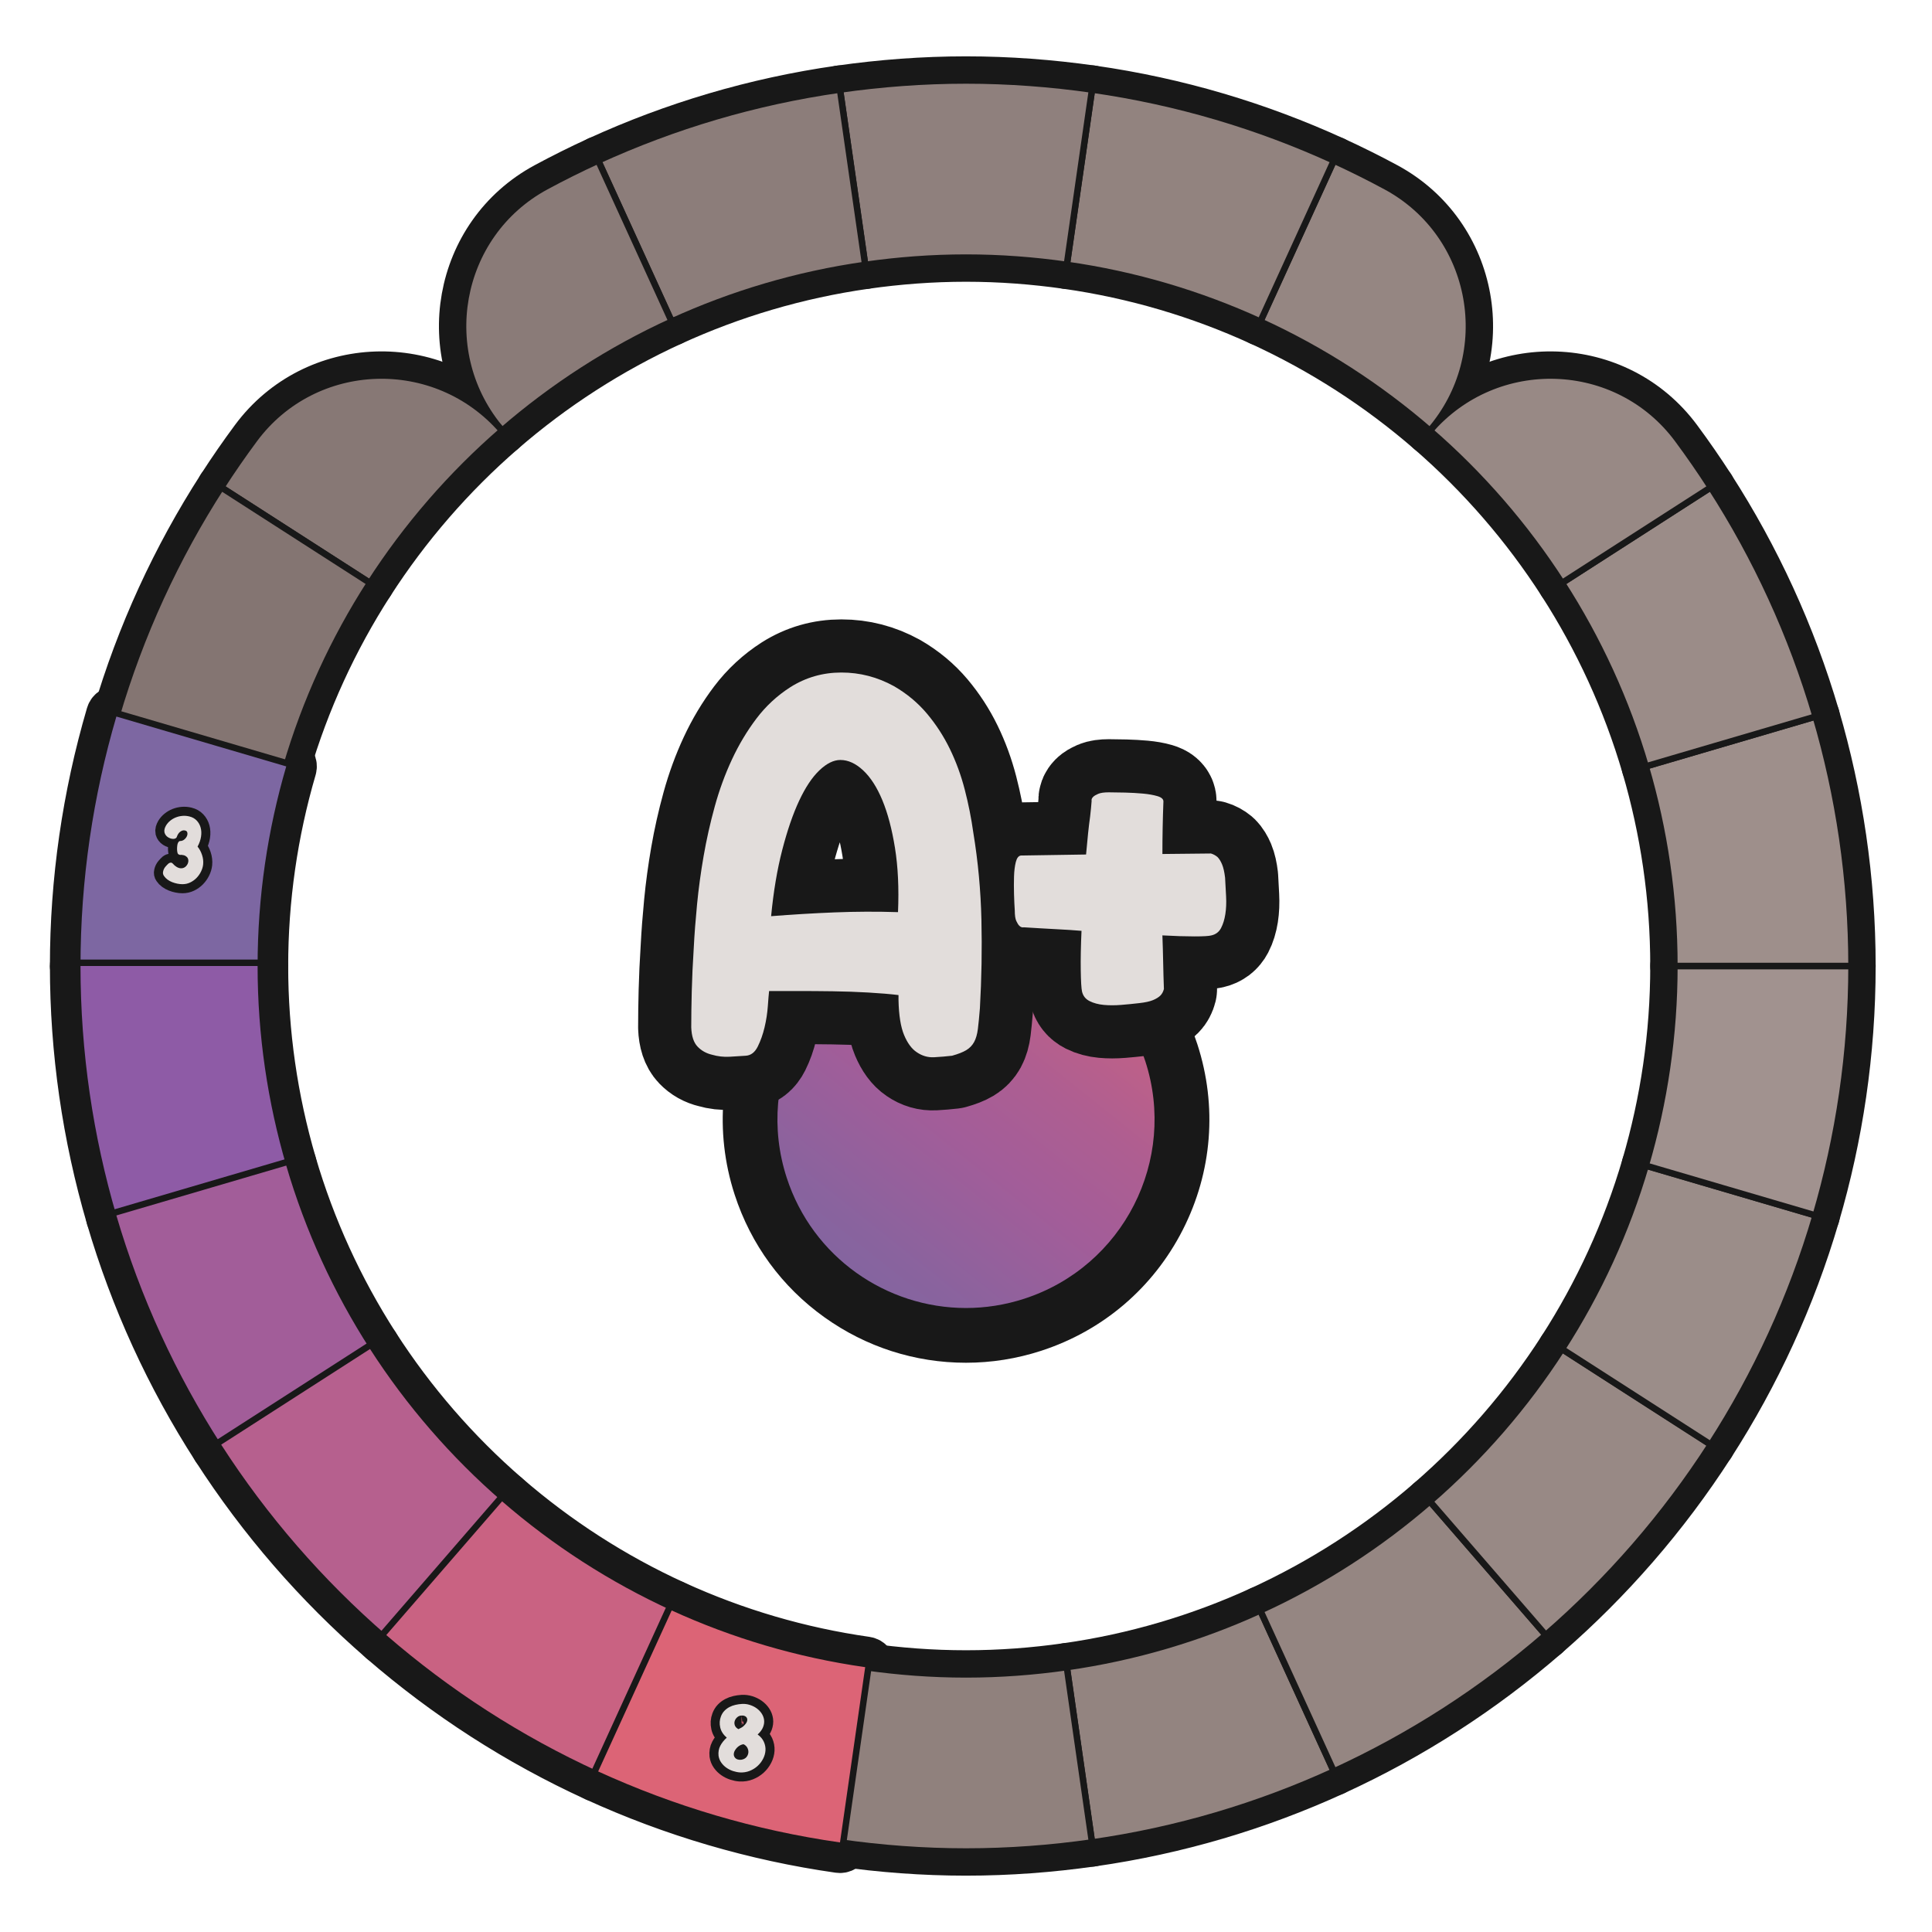 <?xml version="1.0" encoding="UTF-8"?>
<svg id="Layer_1" data-name="Layer 1" xmlns="http://www.w3.org/2000/svg" width="600" height="600" xmlns:xlink="http://www.w3.org/1999/xlink" viewBox="0 0 600 600">
  <defs>
    <linearGradient id="linear-gradient" x1="251.923" y1="407.835" x2="342.352" y2="294.57" gradientUnits="userSpaceOnUse">
      <stop offset="0" stop-color="#7d67a2"/>
      <stop offset=".206" stop-color="#89639e"/>
      <stop offset=".489" stop-color="#a25d99"/>
      <stop offset=".695" stop-color="#ae5e91"/>
      <stop offset="1" stop-color="#c96282"/>
    </linearGradient>
  </defs>
  <g id="pie_with_links_-5" data-name="pie (with links)">
    <g id="pie_with_links_-6" data-name="pie (with links)">
      <a xlink:href="https://www.notion.so/dmmnotes/Compulsive-Type-A-e4331303bb644ca4a481c9e5d536687c?pvs=4">
        <g id="A_" data-name="A+">
          <a xlink:href="https://www.notion.so/dmmnotes/Compulsive-Type-A-e4331303bb644ca4a481c9e5d536687c?pvs=4">
            <g id="A_-2" data-name="A+">
              <path d="M299.988,414.714c-29.127,0-54.749-18.625-63.755-46.346-5.534-17.033-4.104-35.201,4.026-51.158,8.13-15.958,21.989-27.793,39.021-33.328,6.734-2.188,13.709-3.297,20.731-3.297,29.127,0,54.749,18.625,63.755,46.345,11.425,35.161-7.886,73.062-43.048,84.486-6.734,2.188-13.708,3.297-20.731,3.297Z" style="fill: url(#linear-gradient); stroke-width: 0px;"/>
              <path d="M300.012,289.085c24.681-.001,47.632,15.729,55.671,40.472,9.992,30.753-6.838,63.783-37.591,73.776-6.01,1.953-12.109,2.881-18.104,2.881-24.681,0-47.632-15.729-55.671-40.472-9.992-30.753,6.838-63.783,37.591-73.776,6.01-1.953,12.109-2.881,18.104-2.881M300.014,272.085h-.002c-7.916 0-15.774,1.25-23.357,3.713-39.619,12.873-61.378,55.578-48.505,95.197,5.029,15.478,14.669,28.65,27.877,38.091,12.929,9.242,28.131,14.128,43.962,14.128,7.915,0,15.774-1.249,23.358-3.713,19.192-6.236,34.807-19.572,43.969-37.553,9.161-17.98,10.773-38.452,4.537-57.644-5.029-15.477-14.668-28.649-27.876-38.09-12.93-9.243-28.131-14.128-43.961-14.128h0Z" style="fill: #181818; stroke-width: 0px;"/>
            </g>
          </a>
          <a xlink:href="https://www.notion.so/dmmnotes/Compulsive-Type-A-e4331303bb644ca4a481c9e5d536687c?pvs=4">
            <g>
              <g>
                <path d="M277.629,213.095c3.977,2.303,7.379,5.129,10.205,8.478,2.825,3.352,5.205,7.014,7.143,10.99,1.936,3.979,3.479,8.19,4.632,12.639,1.15,4.449,2.041,8.924,2.669,13.423,1.465,8.897,2.301,17.898,2.512,27.004.209,9.106.052,18.267-.471,27.476-.211,2.617-.42,4.764-.628,6.437-.211,1.676-.604,3.037-1.178,4.082-.576,1.048-1.388,1.885-2.433,2.513-1.049.628-2.513,1.202-4.396,1.727-1.781.209-3.639.365-5.574.471-1.938.104-3.743-.419-5.416-1.569-1.57-1.045-2.88-2.826-3.925-5.338-1.048-2.513-1.624-6.123-1.728-10.833v-1.57c-2.617-.314-5.73-.574-9.342-.785-3.61-.208-7.3-.339-11.068-.393-3.768-.052-7.405-.078-10.911-.078h-8.87c-.105.941-.236,2.512-.393,4.71-.157,2.198-.498,4.396-1.021,6.594-.524,2.198-1.231,4.188-2.12,5.966-.891,1.781-2.119,2.721-3.689,2.826-1.467.104-3.14.209-5.023.314-1.885.103-3.717-.105-5.495-.628-1.78-.418-3.272-1.257-4.475-2.513-1.204-1.256-1.859-3.243-1.962-5.966,0-3.243.051-6.959.156-11.146.104-4.186.314-8.738.629-13.659.208-4.082.549-8.557,1.02-13.424s1.15-9.864,2.041-14.993c.889-5.127,2.041-10.257,3.454-15.387,1.413-5.127,3.192-9.993,5.339-14.601,2.144-4.604,4.683-8.844,7.613-12.717,2.93-3.871,6.438-7.116,10.52-9.734,4.812-3.034,10.1-4.553,15.857-4.553,5.755,0,11.198,1.413,16.328,4.239ZM239.478,284.53c6.594-.522,13.161-.915,19.703-1.178,6.54-.26,13.11-.287,19.704-.078.313-7.431,0-14.076-.942-19.939-.942-5.86-2.252-10.806-3.925-14.836-1.676-4.028-3.665-7.116-5.967-9.263-2.303-2.145-4.658-3.219-7.064-3.219-2.095,0-4.266,1.074-6.516,3.219-2.252,2.146-4.344,5.286-6.279,9.42-1.938,4.136-3.689,9.238-5.26,15.307-1.57,6.072-2.723,12.929-3.454,20.567Z" style="fill: none; stroke: #181818; stroke-linecap: round; stroke-linejoin: round; stroke-width: 33px;"/>
                <path d="M380.463,272.598c.103,1.884.208,3.821.313,5.809.103,1.989.024,3.822-.235,5.495-.263,1.676-.707,3.115-1.335,4.317-.628,1.205-1.624,1.963-2.983,2.276-.732.211-2.486.314-5.259.314-2.774,0-6.099-.104-9.97-.314.104,2.724.182,5.471.235,8.243.052,2.774.13,5.573.235,8.399-.211.839-.576,1.519-1.099,2.041-.524.524-1.283.996-2.276,1.413-.996.419-2.434.733-4.318.941-1.78.211-3.637.393-5.572.55-1.938.157-3.744.157-5.417,0-1.675-.157-3.14-.55-4.396-1.178s-2.041-1.621-2.355-2.982c-.211-.942-.341-3.141-.393-6.595-.054-3.454.024-7.536.235-12.246-2.512-.208-4.866-.365-7.065-.471-2.197-.103-4.082-.208-5.651-.313-1.884-.104-3.61-.209-5.181-.314-.525.105-.996-.052-1.414-.471-.313-.314-.627-.81-.941-1.492-.314-.679-.471-1.751-.471-3.218-.105-1.465-.184-3.165-.236-5.103-.053-1.936-.053-3.769,0-5.495.053-1.728.236-3.219.551-4.475.313-1.256.836-1.936,1.569-2.041l20.253-.314c.209-2.406.417-4.604.628-6.594.208-1.987.417-3.714.628-5.181.209-1.778.365-3.4.471-4.867-.105-.417.053-.837.472-1.256.313-.314.837-.628,1.569-.942.731-.313,1.83-.471,3.297-.471,1.465,0,3.165.027,5.104.078,1.936.055,3.768.157,5.494.314,1.728.157,3.219.419,4.475.785,1.256.368,1.885.917,1.885,1.648-.105,2.723-.185,5.443-.236,8.164-.054,2.723-.078,5.443-.078,8.164l15.072-.157c.73.211,1.412.576,2.041,1.099.522.525.993,1.283,1.412,2.276.418.996.731,2.383.943,4.161Z" style="fill: none; stroke: #181818; stroke-linecap: round; stroke-linejoin: round; stroke-width: 33px;"/>
              </g>
              <g>
                <path d="M277.629,213.095c3.977,2.303,7.379,5.129,10.205,8.478,2.825,3.352,5.205,7.014,7.143,10.99,1.936,3.979,3.479,8.19,4.632,12.639,1.15,4.449,2.041,8.924,2.669,13.423,1.465,8.897,2.301,17.898,2.512,27.004.209,9.106.052,18.267-.471,27.476-.211,2.617-.42,4.764-.628,6.437-.211,1.676-.604,3.037-1.178,4.082-.576,1.048-1.388,1.885-2.433,2.513-1.049.628-2.513,1.202-4.396,1.727-1.781.209-3.639.365-5.574.471-1.938.104-3.743-.419-5.416-1.569-1.57-1.045-2.88-2.826-3.925-5.338-1.048-2.513-1.624-6.123-1.728-10.833v-1.57c-2.617-.314-5.73-.574-9.342-.785-3.61-.208-7.3-.339-11.068-.393-3.768-.052-7.405-.078-10.911-.078h-8.87c-.105.941-.236,2.512-.393,4.71-.157,2.198-.498,4.396-1.021,6.594-.524,2.198-1.231,4.188-2.12,5.966-.891,1.781-2.119,2.721-3.689,2.826-1.467.104-3.14.209-5.023.314-1.885.103-3.717-.105-5.495-.628-1.78-.418-3.272-1.257-4.475-2.513-1.204-1.256-1.859-3.243-1.962-5.966,0-3.243.051-6.959.156-11.146.104-4.186.314-8.738.629-13.659.208-4.082.549-8.557,1.02-13.424s1.15-9.864,2.041-14.993c.889-5.127,2.041-10.257,3.454-15.387,1.413-5.127,3.192-9.993,5.339-14.601,2.144-4.604,4.683-8.844,7.613-12.717,2.93-3.871,6.438-7.116,10.52-9.734,4.812-3.034,10.1-4.553,15.857-4.553,5.755,0,11.198,1.413,16.328,4.239ZM239.478,284.53c6.594-.522,13.161-.915,19.703-1.178,6.54-.26,13.11-.287,19.704-.078.313-7.431,0-14.076-.942-19.939-.942-5.86-2.252-10.806-3.925-14.836-1.676-4.028-3.665-7.116-5.967-9.263-2.303-2.145-4.658-3.219-7.064-3.219-2.095,0-4.266,1.074-6.516,3.219-2.252,2.146-4.344,5.286-6.279,9.42-1.938,4.136-3.689,9.238-5.26,15.307-1.57,6.072-2.723,12.929-3.454,20.567Z" style="fill: #e2dddb; stroke-width: 0px;"/>
                <path d="M380.463,272.598c.103,1.884.208,3.821.313,5.809.103,1.989.024,3.822-.235,5.495-.263,1.676-.707,3.115-1.335,4.317-.628,1.205-1.624,1.963-2.983,2.276-.732.211-2.486.314-5.259.314-2.774,0-6.099-.104-9.97-.314.104,2.724.182,5.471.235,8.243.052,2.774.13,5.573.235,8.399-.211.839-.576,1.519-1.099,2.041-.524.524-1.283.996-2.276,1.413-.996.419-2.434.733-4.318.941-1.78.211-3.637.393-5.572.55-1.938.157-3.744.157-5.417,0-1.675-.157-3.14-.55-4.396-1.178s-2.041-1.621-2.355-2.982c-.211-.942-.341-3.141-.393-6.595-.054-3.454.024-7.536.235-12.246-2.512-.208-4.866-.365-7.065-.471-2.197-.103-4.082-.208-5.651-.313-1.884-.104-3.61-.209-5.181-.314-.525.105-.996-.052-1.414-.471-.313-.314-.627-.81-.941-1.492-.314-.679-.471-1.751-.471-3.218-.105-1.465-.184-3.165-.236-5.103-.053-1.936-.053-3.769,0-5.495.053-1.728.236-3.219.551-4.475.313-1.256.836-1.936,1.569-2.041l20.253-.314c.209-2.406.417-4.604.628-6.594.208-1.987.417-3.714.628-5.181.209-1.778.365-3.4.471-4.867-.105-.417.053-.837.472-1.256.313-.314.837-.628,1.569-.942.731-.313,1.83-.471,3.297-.471,1.465,0,3.165.027,5.104.078,1.936.055,3.768.157,5.494.314,1.728.157,3.219.419,4.475.785,1.256.368,1.885.917,1.885,1.648-.105,2.723-.185,5.443-.236,8.164-.054,2.723-.078,5.443-.078,8.164l15.072-.157c.73.211,1.412.576,2.041,1.099.522.525.993,1.283,1.412,2.276.418.996.731,2.383.943,4.161Z" style="fill: #e2dddb; stroke-width: 0px;"/>
              </g>
            </g>
          </a>
        </g>
      </a>
      <g id="Pie">
        <g>
          <a xlink:href="https://www.notion.so/dmmnotes/paranoid-ae38b1e6af0c4dd08f61e0d8f6e9f05f?pvs=4">
            <path id="C8" d="M331.308,517.75l7.826,54.431c26.439-3.768,51.646-11.312,75.101-22.043l-22.833-49.997c-18.767,8.572-38.935,14.601-60.094,17.609Z" style="fill: none; stroke: #181818; stroke-linecap: round; stroke-linejoin: round; stroke-width: 15px;"/>
          </a>
          <a xlink:href="https://www.notion.so/dmmnotes/menacing-a5bd7149286344deba45ec15e759e579?pvs=4">
            <path id="C7" d="M391.403,500.14l22.833,49.997c23.99-10.976,46.116-25.287,65.804-42.362l-35.973-41.516c-15.753,13.659-33.459,25.104-52.664,33.881Z" style="fill: none; stroke: #181818; stroke-linecap: round; stroke-linejoin: round; stroke-width: 15px;"/>
          </a>
          <a xlink:href="https://www.notion.so/dmmnotes/seductively-obsessed-with-rescue-6fb5a68f6d334bc29ccccc16d8a4e56e?pvs=4">
            <path id="C6" d="M444.066,466.26l35.973,41.516c19.763-17.142,37.047-37.042,51.267-59.125l-46.224-29.705c-11.373,17.674-25.201,33.599-41.016,47.314Z" style="fill: none; stroke: #181818; stroke-linecap: round; stroke-linejoin: round; stroke-width: 15px;"/>
          </a>
          <a xlink:href="https://www.notion.so/dmmnotes/punitively-obsessed-with-revenge-33d2e77f37774316b42bccf4a60f9688?pvs=4">
            <path id="C5" d="M485.083,418.946l46.224,29.705c14.048-21.809,25.088-45.719,32.552-71.175l-52.755-15.49c-5.962,20.378-14.789,39.51-26.02,56.96Z" style="fill: none; stroke: #181818; stroke-linecap: round; stroke-linejoin: round; stroke-width: 15px;"/>
          </a>
          <a xlink:href="https://www.notion.so/dmmnotes/feigned-helpless-e79a94b0498c4e109a681b7f3dcdb088?pvs=4">
            <path id="C4" d="M520,300c0,21.538-3.142,42.322-8.897,61.985l52.755,15.49c7.208-24.583,11.142-50.563,11.142-77.475h-55Z" style="fill: none; stroke: #181818; stroke-linecap: round; stroke-linejoin: round; stroke-width: 15px;"/>
          </a>
          <a xlink:href="https://www.notion.so/dmmnotes/aggressive-2d8ccce383534b9dbfc7b4b10b8a5d5c?pvs=4">
            <path id="C3" d="M520,300h55c0-26.912-3.934-52.895-11.142-77.475l-52.755,15.49c5.755,19.664,8.897,40.45,8.897,61.985Z" style="fill: none; stroke: #181818; stroke-linecap: round; stroke-linejoin: round; stroke-width: 15px;"/>
          </a>
          <a xlink:href="https://www.notion.so/dmmnotes/disarming-086276e599884c86b9359acf831a8b20?pvs=4">
            <path id="C2" d="M511.103,238.015l52.755-15.49c-7.463-25.456-18.503-49.366-32.552-71.178l-46.224,29.708c11.231,17.451,20.056,36.585,26.02,56.96Z" style="fill: none; stroke: #181818; stroke-linecap: round; stroke-linejoin: round; stroke-width: 15px;"/>
          </a>
          <a xlink:href="https://www.notion.so/dmmnotes/threatening-348fe6a52f7a4fe69f768e98c6586932?pvs=4">
            <path id="C1" d="M485.083,181.054l46.224-29.708c-3.273-5.083-6.709-10.05-10.3-14.895-18.775-25.33-56.294-26.538-76.94-2.709l-0.0 0c15.815,13.712,29.643,29.638,41.016,47.311Z" style="fill: none; stroke: #181818; stroke-linecap: round; stroke-linejoin: round; stroke-width: 15px;"/>
          </a>
          <a xlink:href="https://www.notion.so/dmmnotes/complaining-acceptance-8b40401a720c493ba73f7cde1567cf3d?pvs=4">
            <path id="B5" d="M444.066,133.743l0-0c20.655-23.839,14.126-60.827-13.63-75.812-5.298-2.86-10.701-5.552-16.201-8.068l-22.833,50c19.204,8.774,36.91,20.222,52.664,33.881Z" style="fill: none; stroke: #181818; stroke-linecap: round; stroke-linejoin: round; stroke-width: 15px;"/>
          </a>
          <a xlink:href="https://www.notion.so/dmmnotes/sentimental-bc554363322342b1b7ca4ccc02125049?pvs=4">
            <path id="B4" d="M391.403,99.862l22.833-50c-23.456-10.731-48.662-18.275-75.101-22.043l-7.826,54.433c21.159,3.008,41.328,9.034,60.094,17.609Z" style="fill: none; stroke: #181818; stroke-linecap: round; stroke-linejoin: round; stroke-width: 15px;"/>
          </a>
          <a xlink:href="https://www.notion.so/dmmnotes/comfortably-balanced-e76dc615a8b947aa915377cd02fcf716?pvs=4">
            <path id="B3" d="M300,80c10.635,0,21.079.798,31.308,2.253l7.826-54.433c-12.789-1.823-25.843-2.82-39.134-2.82-13.291,0-26.345.996-39.134,2.82l7.826,54.433c10.232-1.456,20.673-2.253,31.308-2.253Z" style="fill: none; stroke: #181818; stroke-linecap: round; stroke-linejoin: round; stroke-width: 15px;"/>
          </a>
          <a xlink:href="https://www.notion.so/dmmnotes/accepting-317d81273fff4cd9817cdf4a88efd378?pvs=4">
            <path id="B2" d="M268.692,82.253l-7.826-54.433c-26.439,3.768-51.643,11.312-75.099,22.043l22.833,50c18.767-8.575,38.935-14.601,60.092-17.609Z" style="fill: none; stroke: #181818; stroke-linecap: round; stroke-linejoin: round; stroke-width: 15px;"/>
          </a>
          <a xlink:href="https://www.notion.so/dmmnotes/distanced-from-past-2eabab7e9c77429f8e577f4e3e203653?pvs=4">
            <path id="B1" d="M208.6,99.862l-22.833-50c-5.501,2.516-10.905,5.208-16.203,8.068-27.755,14.985-34.283,51.972-13.628,75.809l0.0 0c15.753-13.659,33.462-25.104,52.664-33.878Z" style="fill: none; stroke: #181818; stroke-linecap: round; stroke-linejoin: round; stroke-width: 15px;"/>
          </a>
          <a xlink:href="https://www.notion.so/dmmnotes/idealising-a52277f51ed14a42aae78081bb34b8be?pvs=4">
            <path id="A1" d="M155.937,133.74l-0-0c-20.647-23.828-58.166-22.62-76.941,2.71-3.591,4.845-7.028,9.813-10.301,14.896l46.226,29.708c11.373-17.674,25.201-33.599,41.016-47.314Z" style="fill: none; stroke: #181818; stroke-linecap: round; stroke-linejoin: round; stroke-width: 15px;"/>
          </a>
          <a xlink:href="https://www.notion.so/dmmnotes/distancing-9ac690cdca654729a17a5a255944e2d1?pvs=4">
            <path id="A2" d="M114.92,181.054l-46.226-29.708c-14.045,21.812-25.088,45.721-32.552,71.178l52.755,15.49c5.965-20.375,14.792-39.51,26.023-56.96Z" style="fill: none; stroke: #181818; stroke-linecap: round; stroke-linejoin: round; stroke-width: 15px;"/>
          </a>
          <a xlink:href="https://www.notion.so/dmmnotes/psychopathy-0fe4a3222d9f4fd097ab4546c9776768?pvs=4">
            <path id="AC" d="M300,520c-10.635,0-21.076-.795-31.308-2.25l-7.826,54.431c12.789,1.823,25.843,2.82,39.134,2.82,13.291,0,26.345-.996,39.134-2.82l-7.826-54.431c-10.229,1.456-20.673,2.25-31.308,2.25Z" style="fill: none; stroke: #181818; stroke-linecap: round; stroke-linejoin: round; stroke-width: 15px;"/>
          </a>
          <a xlink:href="https://www.notion.so/dmmnotes/compulsive-caregiving-9c380c0928294f41ae10764aa0dee886?pvs=4">
            <g id="A3">
              <path d="M25,301c-.553,0-1-.448-1-1,0-26.28,3.763-52.441,11.183-77.757.075-.254.248-.469.48-.596.148-.081.313-.123.479-.123.095,0,.189.013.281.041l52.755,15.49c.53.155.834.71.679,1.24-5.877,20.082-8.857,40.843-8.857,61.705,0,.552-.447,1-1,1H25Z" style="fill: none; stroke: #181818; stroke-linecap: round; stroke-linejoin: round; stroke-width: 15px;"/>
              <path d="M36.142,222.525l52.755,15.49c-5.755,19.664-8.897,40.45-8.897,61.985H25c0-26.912,3.937-52.895,11.142-77.475M36.142,220.525c-.332,0-.662.083-.959.245-.466.254-.811.683-.96,1.193-7.447,25.406-11.223,51.661-11.223,78.038,0,1.105.895,2,2,2h55c1.105,0,2-.895,2-2,0-20.769,2.966-41.434,8.817-61.423.31-1.059-.297-2.17-1.356-2.481l-52.755-15.49c-.185-.054-.374-.081-.563-.081h0Z" style="fill: none; stroke: #181818; stroke-linecap: round; stroke-linejoin: round; stroke-width: 15px;"/>
            </g>
          </a>
          <a xlink:href="https://www.notion.so/dmmnotes/compulsive-compliance-6d08b7ea9a424ce1a72b9184b7850414?pvs=4">
            <g id="A4">
              <path d="M36.143,378.476c-.166,0-.331-.042-.479-.123-.232-.127-.405-.342-.48-.596-7.42-25.316-11.183-51.477-11.183-77.757,0-.552.447-1,1-1h55c.553,0,1,.448,1,1,0,20.863,2.98,41.623,8.857,61.705.155.53-.148,1.085-.679,1.24l-52.755,15.49c-.092.027-.187.041-.281.041Z" style="fill: none; stroke: #181818; stroke-linecap: round; stroke-linejoin: round; stroke-width: 15px;"/>
              <path d="M80,300c0,21.538,3.142,42.322,8.897,61.985l-52.755,15.49c-7.205-24.581-11.142-50.563-11.142-77.475h55M80,298H25c-1.105,0-2,.895-2,2,0,26.377,3.776,52.632,11.223,78.038.149.509.495.938.96,1.193.297.162.627.245.959.245.189,0,.379-.027.563-.081l52.755-15.49c1.059-.311,1.666-1.421,1.356-2.481-5.85-19.989-8.817-40.655-8.817-61.423,0-1.105-.895-2-2-2h0Z" style="fill: none; stroke: #181818; stroke-linecap: round; stroke-linejoin: round; stroke-width: 15px;"/>
            </g>
          </a>
          <a xlink:href="https://www.notion.so/dmmnotes/sexual-supplementation-8e85f49046ef412aa229745abf7d38d3?pvs=4">
            <g id="A5">
              <path d="M68.695,449.65c-.329,0-.65-.162-.842-.458-14.284-22.18-25.276-46.214-32.671-71.435-.155-.53.148-1.085.679-1.241l52.755-15.49c.092-.027.187-.041.281-.041.166,0,.331.042.479.123.233.127.405.342.48.597,5.862,20.028,14.577,39.104,25.901,56.7.144.223.192.494.137.753-.057.259-.214.485-.437.629l-46.224,29.705c-.168.107-.354.159-.54.159Z" style="fill: none; stroke: #181818; stroke-linecap: round; stroke-linejoin: round; stroke-width: 15px;"/>
              <path d="M88.897,361.985c5.965,20.378,14.789,39.51,26.02,56.96l-46.224,29.705c-14.045-21.809-25.088-45.719-32.552-71.175l52.755-15.49M88.897,359.985c-.189,0-.379.027-.563.081l-52.755,15.49c-1.06.311-1.666,1.422-1.356,2.482,7.421,25.312,18.453,49.434,32.789,71.695.382.594,1.026.917,1.683.917.37,0,.745-.103,1.079-.318l46.224-29.705c.446-.287.761-.739.873-1.258.113-.519.015-1.061-.273-1.507-11.273-17.517-19.948-36.506-25.783-56.44-.149-.509-.495-.939-.96-1.193-.297-.162-.627-.245-.959-.245h0Z" style="fill: none; stroke: #181818; stroke-linecap: round; stroke-linejoin: round; stroke-width: 15px;"/>
            </g>
          </a>
          <a xlink:href="https://www.notion.so/dmmnotes/compulsive-isolated-self-reliance-b321873a73fa41aaaadd7192fde856a2?pvs=4">
            <g id="A6">
              <path d="M119.964,508.775c-.24,0-.473-.086-.655-.245-19.905-17.262-37.217-37.227-51.455-59.339-.144-.223-.192-.494-.137-.753.057-.26.214-.486.437-.629l46.224-29.705c.168-.107.354-.159.54-.159.329,0,.65.162.842.459,11.301,17.559,25.039,33.406,40.833,47.1.417.361.462.993.101,1.41l-35.973,41.516c-.174.201-.42.324-.685.343-.023.001-.048.002-.071.002Z" style="fill: none; stroke: #181818; stroke-linecap: round; stroke-linejoin: round; stroke-width: 15px;"/>
              <path d="M114.917,418.946c11.376,17.676,25.204,33.602,41.019,47.314l-35.973,41.516c-19.766-17.142-37.05-37.042-51.27-59.125l46.224-29.705M114.916,416.945c-.37,0-.745.103-1.079.318l-46.224,29.705c-.447.287-.761.74-.873,1.258-.113.519-.014,1.061.273,1.507,14.29,22.192,31.664,42.228,51.641,59.553.365.316.831.489,1.31.489.047,0,.095-.002.142-.005.529-.038,1.022-.284,1.369-.685l35.973-41.516c.723-.835.633-2.097-.201-2.821-15.723-13.633-29.399-29.407-40.647-46.885-.382-.594-1.026-.918-1.684-.918h0Z" style="fill: none; stroke: #181818; stroke-linecap: round; stroke-linejoin: round; stroke-width: 15px;"/>
            </g>
          </a>
          <a xlink:href="https://www.notion.so/dmmnotes/delusional-idealization-743e2420b9994a48a7cab68190432e8a?pvs=4">
            <g id="A7">
              <path d="M185.768,551.137c-.143,0-.284-.03-.416-.091-23.902-10.934-46.122-25.239-66.043-42.516-.417-.362-.462-.993-.101-1.41l35.973-41.516c.174-.201.42-.324.685-.343.023-.001.048-.002.071-.002.24,0,.473.086.655.245,15.813,13.71,33.451,25.058,52.425,33.727.502.229.723.823.493,1.325l-22.833,49.997c-.109.241-.312.429-.56.521-.113.042-.231.063-.35.063Z" style="fill: none; stroke: #181818; stroke-linecap: round; stroke-linejoin: round; stroke-width: 15px;"/>
              <path d="M155.937,466.26c15.753,13.659,33.462,25.107,52.664,33.881l-22.833,49.997c-23.993-10.976-46.116-25.287-65.804-42.362l35.973-41.516M155.937,464.26c-.047,0-.095.002-.142.005-.529.038-1.022.284-1.369.685l-35.973,41.516c-.723.835-.633,2.097.201,2.821,19.993,17.339,42.294,31.696,66.282,42.67.264.121.548.181.832.181.236,0,.473-.042.698-.126.497-.185.9-.561,1.121-1.043l22.833-49.997c.459-1.005.016-2.191-.988-2.65-18.886-8.63-36.444-19.925-52.185-33.573-.365-.316-.83-.489-1.31-.489h0Z" style="fill: none; stroke: #181818; stroke-linecap: round; stroke-linejoin: round; stroke-width: 15px;"/>
            </g>
          </a>
          <a xlink:href="https://www.notion.so/dmmnotes/externally-assembled-self-994ecb0895b844409b931d74a045c162?pvs=4">
            <g id="A8">
              <path d="M260.867,573.18c-.047,0-.094-.003-.142-.01-26.037-3.71-51.396-11.154-75.374-22.124-.502-.229-.723-.822-.493-1.325l22.833-49.997c.109-.241.312-.429.56-.521.113-.042.231-.063.35-.063.142,0,.284.03.416.09,19.025,8.693,39.15,14.59,59.816,17.528.263.038.5.178.659.39s.228.479.19.742l-7.826,54.431c-.072.499-.5.858-.989.858Z" style="fill: none; stroke: #181818; stroke-linecap: round; stroke-linejoin: round; stroke-width: 15px;"/>
              <path d="M208.6,500.14c18.767,8.575,38.935,14.601,60.092,17.609l-7.826,54.431c-26.439-3.768-51.643-11.312-75.099-22.043l22.833-49.997M208.6,498.14c-.236,0-.473.042-.699.126-.497.185-.9.561-1.121,1.043l-22.833,49.997c-.459,1.004-.017,2.19.987,2.65,24.063,11.009,49.515,18.48,75.649,22.204.096.014.191.02.285.02.979,0,1.834-.719,1.977-1.716l7.826-54.431c.076-.526-.061-1.06-.38-1.484-.319-.425-.793-.706-1.319-.78-20.572-2.925-40.604-8.795-59.542-17.448-.263-.12-.547-.181-.831-.181h0Z" style="fill: none; stroke: #181818; stroke-linecap: round; stroke-linejoin: round; stroke-width: 15px;"/>
            </g>
          </a>
        </g>
        <g>
          <a xlink:href="https://www.notion.so/dmmnotes/paranoid-ae38b1e6af0c4dd08f61e0d8f6e9f05f?pvs=4">
            <path id="C8-2" data-name="C8" d="M331.308,517.75l7.826,54.431c26.439-3.768,51.646-11.312,75.101-22.043l-22.833-49.997c-18.767,8.572-38.935,14.601-60.094,17.609Z" style="fill: #938480; stroke: #181818; stroke-width: 2px;"/>
          </a>
          <a xlink:href="https://www.notion.so/dmmnotes/menacing-a5bd7149286344deba45ec15e759e579?pvs=4">
            <path id="C7-2" data-name="C7" d="M391.403,500.14l22.833,49.997c23.99-10.976,46.116-25.287,65.804-42.362l-35.973-41.516c-15.753,13.659-33.459,25.104-52.664,33.881Z" style="fill: #958682; stroke: #181818; stroke-width: 2px;"/>
          </a>
          <a xlink:href="https://www.notion.so/dmmnotes/seductively-obsessed-with-rescue-6fb5a68f6d334bc29ccccc16d8a4e56e?pvs=4">
            <path id="C6-2" data-name="C6" d="M444.066,466.26l35.973,41.516c19.763-17.142,37.047-37.042,51.267-59.125l-46.224-29.705c-11.373,17.674-25.201,33.599-41.016,47.314Z" style="fill: #988985; stroke: #181818; stroke-width: 2px;"/>
          </a>
          <a xlink:href="https://www.notion.so/dmmnotes/punitively-obsessed-with-revenge-33d2e77f37774316b42bccf4a60f9688?pvs=4">
            <path id="C5-2" data-name="C5" d="M485.083,418.946l46.224,29.705c14.048-21.809,25.088-45.719,32.552-71.175l-52.755-15.49c-5.962,20.378-14.789,39.51-26.02,56.96Z" style="fill: #9b8d89; stroke: #181818; stroke-width: 2px;"/>
          </a>
          <a xlink:href="https://www.notion.so/dmmnotes/feigned-helpless-e79a94b0498c4e109a681b7f3dcdb088?pvs=4">
            <path id="C4-2" data-name="C4" d="M520,300c0,21.538-3.142,42.322-8.897,61.985l52.755,15.49c7.208-24.583,11.142-50.563,11.142-77.475h-55Z" style="fill: #a1928f; stroke: #181818; stroke-width: 2px;"/>
          </a>
          <a xlink:href="https://www.notion.so/dmmnotes/aggressive-2d8ccce383534b9dbfc7b4b10b8a5d5c?pvs=4">
            <path id="C3-2" data-name="C3" d="M520,300h55c0-26.912-3.934-52.895-11.142-77.475l-52.755,15.49c5.755,19.664,8.897,40.45,8.897,61.985Z" style="fill: #9e8f8b; stroke: #181818; stroke-width: 2px;"/>
          </a>
          <a xlink:href="https://www.notion.so/dmmnotes/disarming-086276e599884c86b9359acf831a8b20?pvs=4">
            <path id="C2-2" data-name="C2" d="M511.103,238.015l52.755-15.49c-7.463-25.456-18.503-49.366-32.552-71.178l-46.224,29.708c11.231,17.451,20.056,36.585,26.02,56.96Z" style="fill: #9b8c88; stroke: #181818; stroke-width: 2px;"/>
          </a>
          <a xlink:href="https://www.notion.so/dmmnotes/threatening-348fe6a52f7a4fe69f768e98c6586932?pvs=4">
            <path id="C1-2" data-name="C1" d="M485.083,181.054l46.224-29.708c-3.273-5.083-6.709-10.05-10.3-14.895-18.775-25.33-56.294-26.538-76.94-2.709l-0.0 0c15.815,13.712,29.643,29.638,41.016,47.311Z" style="fill: #988985; stroke: #181818; stroke-width: 2px;"/>
          </a>
          <a xlink:href="https://www.notion.so/dmmnotes/complaining-acceptance-8b40401a720c493ba73f7cde1567cf3d?pvs=4">
            <path id="B5-2" data-name="B5" d="M444.066,133.743l0-0c20.655-23.839,14.126-60.827-13.63-75.812-5.298-2.86-10.701-5.552-16.201-8.068l-22.833,50c19.204,8.774,36.91,20.222,52.664,33.881Z" style="fill: #958682; stroke: #181818; stroke-width: 2px;"/>
          </a>
          <a xlink:href="https://www.notion.so/dmmnotes/sentimental-bc554363322342b1b7ca4ccc02125049?pvs=4">
            <path id="B4-2" data-name="B4" d="M391.403,99.862l22.833-50c-23.456-10.731-48.662-18.275-75.101-22.043l-7.826,54.433c21.159,3.008,41.328,9.034,60.094,17.609Z" style="fill: #92837f; stroke: #181818; stroke-width: 2px;"/>
          </a>
          <a xlink:href="https://www.notion.so/dmmnotes/comfortably-balanced-e76dc615a8b947aa915377cd02fcf716?pvs=4">
            <path id="B3-2" data-name="B3" d="M300,80c10.635,0,21.079.798,31.308,2.253l7.826-54.433c-12.789-1.823-25.843-2.82-39.134-2.82-13.291,0-26.345.996-39.134,2.82l7.826,54.433c10.232-1.456,20.673-2.253,31.308-2.253Z" style="fill: #8f807d; stroke: #181818; stroke-width: 2px;"/>
          </a>
          <a xlink:href="https://www.notion.so/dmmnotes/accepting-317d81273fff4cd9817cdf4a88efd378?pvs=4">
            <path id="B2-2" data-name="B2" d="M268.692,82.253l-7.826-54.433c-26.439,3.768-51.643,11.312-75.099,22.043l22.833,50c18.767-8.575,38.935-14.601,60.092-17.609Z" style="fill: #8c7d7a; stroke: #181818; stroke-width: 2px;"/>
          </a>
          <a xlink:href="https://www.notion.so/dmmnotes/distanced-from-past-2eabab7e9c77429f8e577f4e3e203653?pvs=4">
            <path id="B1-2" data-name="B1" d="M208.6,99.862l-22.833-50c-5.501,2.516-10.905,5.208-16.203,8.068-27.755,14.985-34.283,51.972-13.628,75.809l0.0 0c15.753-13.659,33.462-25.104,52.664-33.878Z" style="fill: #8a7b78; stroke: #181818; stroke-width: 2px;"/>
          </a>
          <a xlink:href="https://www.notion.so/dmmnotes/idealising-a52277f51ed14a42aae78081bb34b8be?pvs=4">
            <path id="A1-2" data-name="A1" d="M155.937,133.74l-0-0c-20.647-23.828-58.166-22.62-76.941,2.71-3.591,4.845-7.028,9.813-10.301,14.896l46.226,29.708c11.373-17.674,25.201-33.599,41.016-47.314Z" style="fill: #877875; stroke: #181818; stroke-width: 2px;"/>
          </a>
          <a xlink:href="https://www.notion.so/dmmnotes/distancing-9ac690cdca654729a17a5a255944e2d1?pvs=4">
            <path id="A2-2" data-name="A2" d="M114.92,181.054l-46.226-29.708c-14.045,21.812-25.088,45.721-32.552,71.178l52.755,15.49c5.965-20.375,14.792-39.51,26.023-56.96Z" style="fill: #847572; stroke: #181818; stroke-width: 2px;"/>
          </a>
          <a xlink:href="https://www.notion.so/dmmnotes/psychopathy-0fe4a3222d9f4fd097ab4546c9776768?pvs=4">
            <path id="AC-2" data-name="AC" d="M300,520c-10.635,0-21.076-.795-31.308-2.25l-7.826,54.431c12.789,1.823,25.843,2.82,39.134,2.82,13.291,0,26.345-.996,39.134-2.82l-7.826-54.431c-10.229,1.456-20.673,2.25-31.308,2.25Z" style="fill: #90817d; stroke: #181818; stroke-width: 2px;"/>
          </a>
          <a xlink:href="https://www.notion.so/dmmnotes/compulsive-caregiving-9c380c0928294f41ae10764aa0dee886?pvs=4">
            <g id="A3-2" data-name="A3">
              <path d="M25,301c-.553,0-1-.448-1-1,0-26.28,3.763-52.441,11.183-77.757.075-.254.248-.469.48-.596.148-.081.313-.123.479-.123.095,0,.189.013.281.041l52.755,15.49c.53.155.834.71.679,1.24-5.877,20.082-8.857,40.843-8.857,61.705,0,.552-.447,1-1,1H25Z" style="fill: #7d67a2; stroke-width: 0px;"/>
              <path d="M36.142,222.525l52.755,15.49c-5.755,19.664-8.897,40.45-8.897,61.985H25c0-26.912,3.937-52.895,11.142-77.475M36.142,220.525c-.332,0-.662.083-.959.245-.466.254-.811.683-.96,1.193-7.447,25.406-11.223,51.661-11.223,78.038,0,1.105.895,2,2,2h55c1.105,0,2-.895,2-2,0-20.769,2.966-41.434,8.817-61.423.31-1.059-.297-2.17-1.356-2.481l-52.755-15.49c-.185-.054-.374-.081-.563-.081h0Z" style="fill: #181818; stroke-width: 0px;"/>
            </g>
          </a>
          <a xlink:href="https://www.notion.so/dmmnotes/compulsive-compliance-6d08b7ea9a424ce1a72b9184b7850414?pvs=4">
            <g id="A4-2" data-name="A4">
              <path d="M36.143,378.476c-.166,0-.331-.042-.479-.123-.232-.127-.405-.342-.48-.596-7.42-25.316-11.183-51.477-11.183-77.757,0-.552.447-1,1-1h55c.553,0,1,.448,1,1,0,20.863,2.98,41.623,8.857,61.705.155.53-.148,1.085-.679,1.24l-52.755,15.49c-.092.027-.187.041-.281.041Z" style="fill: #8e5ba6; stroke-width: 0px;"/>
              <path d="M80,300c0,21.538,3.142,42.322,8.897,61.985l-52.755,15.49c-7.205-24.581-11.142-50.563-11.142-77.475h55M80,298H25c-1.105,0-2,.895-2,2,0,26.377,3.776,52.632,11.223,78.038.149.509.495.938.96,1.193.297.162.627.245.959.245.189,0,.379-.027.563-.081l52.755-15.49c1.059-.311,1.666-1.421,1.356-2.481-5.85-19.989-8.817-40.655-8.817-61.423,0-1.105-.895-2-2-2h0Z" style="fill: #181818; stroke-width: 0px;"/>
            </g>
          </a>
          <a xlink:href="https://www.notion.so/dmmnotes/sexual-supplementation-8e85f49046ef412aa229745abf7d38d3?pvs=4">
            <g id="A5-2" data-name="A5">
              <path d="M68.695,449.65c-.329,0-.65-.162-.842-.458-14.284-22.18-25.276-46.214-32.671-71.435-.155-.53.148-1.085.679-1.241l52.755-15.49c.092-.027.187-.041.281-.041.166,0,.331.042.479.123.233.127.405.342.48.597,5.862,20.028,14.577,39.104,25.901,56.7.144.223.192.494.137.753-.057.259-.214.485-.437.629l-46.224,29.705c-.168.107-.354.159-.54.159Z" style="fill: #a25d99; stroke-width: 0px;"/>
              <path d="M88.897,361.985c5.965,20.378,14.789,39.51,26.02,56.96l-46.224,29.705c-14.045-21.809-25.088-45.719-32.552-71.175l52.755-15.49M88.897,359.985c-.189,0-.379.027-.563.081l-52.755,15.49c-1.06.311-1.666,1.422-1.356,2.482,7.421,25.312,18.453,49.434,32.789,71.695.382.594,1.026.917,1.683.917.37,0,.745-.103,1.079-.318l46.224-29.705c.446-.287.761-.739.873-1.258.113-.519.015-1.061-.273-1.507-11.273-17.517-19.948-36.506-25.783-56.44-.149-.509-.495-.939-.96-1.193-.297-.162-.627-.245-.959-.245h0Z" style="fill: #181818; stroke-width: 0px;"/>
            </g>
          </a>
          <a xlink:href="https://www.notion.so/dmmnotes/compulsive-isolated-self-reliance-b321873a73fa41aaaadd7192fde856a2?pvs=4">
            <g id="A6-2" data-name="A6">
              <path d="M119.964,508.775c-.24,0-.473-.086-.655-.245-19.905-17.262-37.217-37.227-51.455-59.339-.144-.223-.192-.494-.137-.753.057-.26.214-.486.437-.629l46.224-29.705c.168-.107.354-.159.54-.159.329,0,.65.162.842.459,11.301,17.559,25.039,33.406,40.833,47.1.417.361.462.993.101,1.41l-35.973,41.516c-.174.201-.42.324-.685.343-.023.001-.048.002-.071.002Z" style="fill: #b6608e; stroke-width: 0px;"/>
              <path d="M114.917,418.946c11.376,17.676,25.204,33.602,41.019,47.314l-35.973,41.516c-19.766-17.142-37.05-37.042-51.27-59.125l46.224-29.705M114.916,416.945c-.37,0-.745.103-1.079.318l-46.224,29.705c-.447.287-.761.74-.873,1.258-.113.519-.014,1.061.273,1.507,14.29,22.192,31.664,42.228,51.641,59.553.365.316.831.489,1.31.489.047,0,.095-.002.142-.005.529-.038,1.022-.284,1.369-.685l35.973-41.516c.723-.835.633-2.097-.201-2.821-15.723-13.633-29.399-29.407-40.647-46.885-.382-.594-1.026-.918-1.684-.918h0Z" style="fill: #181818; stroke-width: 0px;"/>
            </g>
          </a>
          <a xlink:href="https://www.notion.so/dmmnotes/delusional-idealization-743e2420b9994a48a7cab68190432e8a?pvs=4">
            <g id="A7-2" data-name="A7">
              <path d="M185.768,551.137c-.143,0-.284-.03-.416-.091-23.902-10.934-46.122-25.239-66.043-42.516-.417-.362-.462-.993-.101-1.41l35.973-41.516c.174-.201.42-.324.685-.343.023-.001.048-.002.071-.002.24,0,.473.086.655.245,15.813,13.71,33.451,25.058,52.425,33.727.502.229.723.823.493,1.325l-22.833,49.997c-.109.241-.312.429-.56.521-.113.042-.231.063-.35.063Z" style="fill: #c96282; stroke-width: 0px;"/>
              <path d="M155.937,466.26c15.753,13.659,33.462,25.107,52.664,33.881l-22.833,49.997c-23.993-10.976-46.116-25.287-65.804-42.362l35.973-41.516M155.937,464.26c-.047,0-.095.002-.142.005-.529.038-1.022.284-1.369.685l-35.973,41.516c-.723.835-.633,2.097.201,2.821,19.993,17.339,42.294,31.696,66.282,42.67.264.121.548.181.832.181.236,0,.473-.042.698-.126.497-.185.9-.561,1.121-1.043l22.833-49.997c.459-1.005.016-2.191-.988-2.65-18.886-8.63-36.444-19.925-52.185-33.573-.365-.316-.83-.489-1.31-.489h0Z" style="fill: #181818; stroke-width: 0px;"/>
            </g>
          </a>
          <a xlink:href="https://www.notion.so/dmmnotes/externally-assembled-self-994ecb0895b844409b931d74a045c162?pvs=4">
            <g id="A8-2" data-name="A8">
              <path d="M260.867,573.18c-.047,0-.094-.003-.142-.01-26.037-3.71-51.396-11.154-75.374-22.124-.502-.229-.723-.822-.493-1.325l22.833-49.997c.109-.241.312-.429.56-.521.113-.042.231-.063.35-.063.142,0,.284.03.416.09,19.025,8.693,39.15,14.59,59.816,17.528.263.038.5.178.659.39s.228.479.19.742l-7.826,54.431c-.072.499-.5.858-.989.858Z" style="fill: #dc6476; stroke-width: 0px;"/>
              <path d="M208.6,500.14c18.767,8.575,38.935,14.601,60.092,17.609l-7.826,54.431c-26.439-3.768-51.643-11.312-75.099-22.043l22.833-49.997M208.6,498.14c-.236,0-.473.042-.699.126-.497.185-.9.561-1.121,1.043l-22.833,49.997c-.459,1.004-.017,2.19.987,2.65,24.063,11.009,49.515,18.48,75.649,22.204.096.014.191.02.285.02.979,0,1.834-.719,1.977-1.716l7.826-54.431c.076-.526-.061-1.06-.38-1.484-.319-.425-.793-.706-1.319-.78-20.572-2.925-40.604-8.795-59.542-17.448-.263-.12-.547-.181-.831-.181h0Z" style="fill: #181818; stroke-width: 0px;"/>
            </g>
          </a>
        </g>
      </g>
      <g>
        <path d="M61.355,262.923c.587.709,1.049,1.565,1.383,2.568s.45,1.991.35,2.963c-.081.75-.304,1.494-.669,2.233-.364.74-.831,1.398-1.397,1.976-.567.578-1.221,1.044-1.961,1.398-.739.354-1.534.532-2.385.532-.527,0-1.064-.056-1.611-.167-.547-.111-1.079-.269-1.596-.471-.517-.202-.998-.466-1.443-.79-.445-.324-.811-.699-1.094-1.125-.304-.425-.396-.891-.273-1.398.121-.567.359-1.059.714-1.474.354-.415.684-.754.987-1.018.162-.122.365-.202.608-.243.243-.04.476.061.699.304.364.425.76.765,1.185,1.018.426.253.846.395,1.262.425.415.03.81-.061,1.185-.273s.694-.562.958-1.048c.142-.284.223-.587.243-.912.02-.324-.041-.623-.183-.897-.142-.273-.375-.506-.699-.699-.324-.192-.75-.309-1.276-.35-.041.021-.071.026-.091.015-.021-.01-.041-.015-.061-.015h-.062c-.021.021-.04.03-.061.03h-.121c-.062-.02-.127-.035-.198-.045-.071-.01-.126-.035-.167-.076-.223-.061-.375-.243-.456-.547-.081-.304-.126-.638-.137-1.003-.01-.365.005-.724.046-1.079.04-.354.091-.613.152-.775.08-.223.182-.411.304-.562.121-.152.263-.228.426-.228.506,0,.951-.162,1.337-.486.385-.324.658-.689.82-1.094s.188-.785.076-1.14-.421-.552-.927-.593c-.345-.04-.715.066-1.109.319-.396.253-.725.643-.988,1.17-.102.203-.182.4-.243.593-.061.192-.212.339-.455.44-.203.081-.396.122-.578.122-.588,0-1.149-.172-1.687-.517-.537-.344-.896-.831-1.079-1.459-.081-.384-.07-.76.031-1.124.101-.365.253-.719.455-1.064.345-.567.78-1.063,1.308-1.489.526-.425,1.108-.764,1.747-1.018.638-.253,1.316-.41,2.036-.471.719-.061,1.443,0,2.173.182.912.223,1.661.644,2.249,1.261.587.618.998,1.353,1.23,2.203.233.851.273,1.783.122,2.796-.152,1.013-.512,2.046-1.079,3.1Z" style="fill: none; stroke: #181818; stroke-width: 5.631px;"/>
        <path d="M61.355,262.923c.587.709,1.049,1.565,1.383,2.568s.45,1.991.35,2.963c-.081.75-.304,1.494-.669,2.233-.364.74-.831,1.398-1.397,1.976-.567.578-1.221,1.044-1.961,1.398-.739.354-1.534.532-2.385.532-.527,0-1.064-.056-1.611-.167-.547-.111-1.079-.269-1.596-.471-.517-.202-.998-.466-1.443-.79-.445-.324-.811-.699-1.094-1.125-.304-.425-.396-.891-.273-1.398.121-.567.359-1.059.714-1.474.354-.415.684-.754.987-1.018.162-.122.365-.202.608-.243.243-.04.476.061.699.304.364.425.76.765,1.185,1.018.426.253.846.395,1.262.425.415.03.81-.061,1.185-.273s.694-.562.958-1.048c.142-.284.223-.587.243-.912.02-.324-.041-.623-.183-.897-.142-.273-.375-.506-.699-.699-.324-.192-.75-.309-1.276-.35-.041.021-.071.026-.091.015-.021-.01-.041-.015-.061-.015h-.062c-.021.021-.04.03-.061.03h-.121c-.062-.02-.127-.035-.198-.045-.071-.01-.126-.035-.167-.076-.223-.061-.375-.243-.456-.547-.081-.304-.126-.638-.137-1.003-.01-.365.005-.724.046-1.079.04-.354.091-.613.152-.775.08-.223.182-.411.304-.562.121-.152.263-.228.426-.228.506,0,.951-.162,1.337-.486.385-.324.658-.689.82-1.094s.188-.785.076-1.14-.421-.552-.927-.593c-.345-.04-.715.066-1.109.319-.396.253-.725.643-.988,1.17-.102.203-.182.4-.243.593-.061.192-.212.339-.455.44-.203.081-.396.122-.578.122-.588,0-1.149-.172-1.687-.517-.537-.344-.896-.831-1.079-1.459-.081-.384-.07-.76.031-1.124.101-.365.253-.719.455-1.064.345-.567.78-1.063,1.308-1.489.526-.425,1.108-.764,1.747-1.018.638-.253,1.316-.41,2.036-.471.719-.061,1.443,0,2.173.182.912.223,1.661.644,2.249,1.261.587.618.998,1.353,1.23,2.203.233.851.273,1.783.122,2.796-.152,1.013-.512,2.046-1.079,3.1Z" style="fill: #231f20; stroke-width: 0px;"/>
        <path d="M61.355,262.923c.587.709,1.049,1.565,1.383,2.568s.45,1.991.35,2.963c-.081.75-.304,1.494-.669,2.233-.364.74-.831,1.398-1.397,1.976-.567.578-1.221,1.044-1.961,1.398-.739.354-1.534.532-2.385.532-.527,0-1.064-.056-1.611-.167-.547-.111-1.079-.269-1.596-.471-.517-.202-.998-.466-1.443-.79-.445-.324-.811-.699-1.094-1.125-.304-.425-.396-.891-.273-1.398.121-.567.359-1.059.714-1.474.354-.415.684-.754.987-1.018.162-.122.365-.202.608-.243.243-.04.476.061.699.304.364.425.76.765,1.185,1.018.426.253.846.395,1.262.425.415.03.81-.061,1.185-.273s.694-.562.958-1.048c.142-.284.223-.587.243-.912.02-.324-.041-.623-.183-.897-.142-.273-.375-.506-.699-.699-.324-.192-.75-.309-1.276-.35-.041.021-.071.026-.091.015-.021-.01-.041-.015-.061-.015h-.062c-.021.021-.04.03-.061.03h-.121c-.062-.02-.127-.035-.198-.045-.071-.01-.126-.035-.167-.076-.223-.061-.375-.243-.456-.547-.081-.304-.126-.638-.137-1.003-.01-.365.005-.724.046-1.079.04-.354.091-.613.152-.775.08-.223.182-.411.304-.562.121-.152.263-.228.426-.228.506,0,.951-.162,1.337-.486.385-.324.658-.689.82-1.094s.188-.785.076-1.14-.421-.552-.927-.593c-.345-.04-.715.066-1.109.319-.396.253-.725.643-.988,1.17-.102.203-.182.4-.243.593-.061.192-.212.339-.455.44-.203.081-.396.122-.578.122-.588,0-1.149-.172-1.687-.517-.537-.344-.896-.831-1.079-1.459-.081-.384-.07-.76.031-1.124.101-.365.253-.719.455-1.064.345-.567.78-1.063,1.308-1.489.526-.425,1.108-.764,1.747-1.018.638-.253,1.316-.41,2.036-.471.719-.061,1.443,0,2.173.182.912.223,1.661.644,2.249,1.261.587.618.998,1.353,1.23,2.203.233.851.273,1.783.122,2.796-.152,1.013-.512,2.046-1.079,3.1Z" style="fill: #e2dddb; stroke-width: 0px;"/>
      </g>
      <g>
        <path d="M235.281,538.649c.911.669,1.56,1.434,1.944,2.294.385.862.552,1.738.502,2.629-.051.892-.294,1.763-.729,2.614s-1.008,1.601-1.717,2.249c-.71.648-1.535,1.16-2.478,1.535-.941.375-1.939.532-2.993.471-.689-.041-1.403-.182-2.143-.425s-1.424-.582-2.052-1.018c-.628-.436-1.165-.967-1.61-1.596-.445-.627-.729-1.337-.851-2.127-.122-1.155.061-2.193.547-3.115.486-.922,1.154-1.757,2.006-2.507-1.094-.952-1.773-2.016-2.036-3.191-.264-1.175-.193-2.299.213-3.374.263-.709.627-1.301,1.094-1.778.466-.476.987-.866,1.565-1.17.577-.304,1.205-.532,1.884-.684.679-.152,1.362-.248,2.052-.289.79-.04,1.575.061,2.354.304.78.243,1.484.588,2.112,1.033.628.446,1.15.978,1.565,1.596s.674,1.281.775,1.99c.101.709.004,1.454-.289,2.234-.294.78-.847,1.545-1.656,2.294-.021,0-.03.005-.03.015,0,.011-.011.015-.03.015ZM228.018,544.059c-.162.486-.183.907-.061,1.261.121.354.323.633.607.836.283.203.628.324,1.033.364.405.041.801-.01,1.186-.152.526-.182.927-.481,1.2-.896.273-.415.42-.855.44-1.322.021-.466-.091-.927-.334-1.383-.243-.456-.628-.815-1.155-1.079-.283.021-.572.097-.865.228-.294.132-.573.304-.836.517-.264.213-.502.461-.715.745-.212.284-.38.578-.501.881ZM230.297,532.784c-.486,0-.922.163-1.307.486-.386.324-.653.709-.806,1.155-.151.446-.147.907.016,1.383.161.476.536.876,1.124,1.2.264-.142.542-.283.836-.425.293-.142.552-.324.774-.547.548-.506.892-.967,1.034-1.383.141-.415.146-.77.015-1.064-.132-.293-.354-.511-.669-.653-.313-.142-.653-.192-1.018-.152Z" style="fill: none; stroke: #181818; stroke-width: 5.631px;"/>
        <path d="M235.281,538.649c.911.669,1.56,1.434,1.944,2.294.385.862.552,1.738.502,2.629-.051.892-.294,1.763-.729,2.614s-1.008,1.601-1.717,2.249c-.71.648-1.535,1.16-2.478,1.535-.941.375-1.939.532-2.993.471-.689-.041-1.403-.182-2.143-.425s-1.424-.582-2.052-1.018c-.628-.436-1.165-.967-1.61-1.596-.445-.627-.729-1.337-.851-2.127-.122-1.155.061-2.193.547-3.115.486-.922,1.154-1.757,2.006-2.507-1.094-.952-1.773-2.016-2.036-3.191-.264-1.175-.193-2.299.213-3.374.263-.709.627-1.301,1.094-1.778.466-.476.987-.866,1.565-1.17.577-.304,1.205-.532,1.884-.684.679-.152,1.362-.248,2.052-.289.79-.04,1.575.061,2.354.304.78.243,1.484.588,2.112,1.033.628.446,1.15.978,1.565,1.596s.674,1.281.775,1.99c.101.709.004,1.454-.289,2.234-.294.78-.847,1.545-1.656,2.294-.021,0-.03.005-.03.015,0,.011-.011.015-.03.015ZM228.018,544.059c-.162.486-.183.907-.061,1.261.121.354.323.633.607.836.283.203.628.324,1.033.364.405.041.801-.01,1.186-.152.526-.182.927-.481,1.2-.896.273-.415.42-.855.44-1.322.021-.466-.091-.927-.334-1.383-.243-.456-.628-.815-1.155-1.079-.283.021-.572.097-.865.228-.294.132-.573.304-.836.517-.264.213-.502.461-.715.745-.212.284-.38.578-.501.881ZM230.297,532.784c-.486,0-.922.163-1.307.486-.386.324-.653.709-.806,1.155-.151.446-.147.907.016,1.383.161.476.536.876,1.124,1.2.264-.142.542-.283.836-.425.293-.142.552-.324.774-.547.548-.506.892-.967,1.034-1.383.141-.415.146-.77.015-1.064-.132-.293-.354-.511-.669-.653-.313-.142-.653-.192-1.018-.152Z" style="fill: #231f20; stroke-width: 0px;"/>
        <path d="M235.281,538.649c.911.669,1.56,1.434,1.944,2.294.385.862.552,1.738.502,2.629-.051.892-.294,1.763-.729,2.614s-1.008,1.601-1.717,2.249c-.71.648-1.535,1.16-2.478,1.535-.941.375-1.939.532-2.993.471-.689-.041-1.403-.182-2.143-.425s-1.424-.582-2.052-1.018c-.628-.436-1.165-.967-1.61-1.596-.445-.627-.729-1.337-.851-2.127-.122-1.155.061-2.193.547-3.115.486-.922,1.154-1.757,2.006-2.507-1.094-.952-1.773-2.016-2.036-3.191-.264-1.175-.193-2.299.213-3.374.263-.709.627-1.301,1.094-1.778.466-.476.987-.866,1.565-1.17.577-.304,1.205-.532,1.884-.684.679-.152,1.362-.248,2.052-.289.79-.04,1.575.061,2.354.304.78.243,1.484.588,2.112,1.033.628.446,1.15.978,1.565,1.596s.674,1.281.775,1.99c.101.709.004,1.454-.289,2.234-.294.78-.847,1.545-1.656,2.294-.021,0-.03.005-.03.015,0,.011-.011.015-.03.015ZM228.018,544.059c-.162.486-.183.907-.061,1.261.121.354.323.633.607.836.283.203.628.324,1.033.364.405.041.801-.01,1.186-.152.526-.182.927-.481,1.2-.896.273-.415.42-.855.44-1.322.021-.466-.091-.927-.334-1.383-.243-.456-.628-.815-1.155-1.079-.283.021-.572.097-.865.228-.294.132-.573.304-.836.517-.264.213-.502.461-.715.745-.212.284-.38.578-.501.881ZM230.297,532.784c-.486,0-.922.163-1.307.486-.386.324-.653.709-.806,1.155-.151.446-.147.907.016,1.383.161.476.536.876,1.124,1.2.264-.142.542-.283.836-.425.293-.142.552-.324.774-.547.548-.506.892-.967,1.034-1.383.141-.415.146-.77.015-1.064-.132-.293-.354-.511-.669-.653-.313-.142-.653-.192-1.018-.152Z" style="fill: #e2dddb; stroke-width: 0px;"/>
      </g>
    </g>
  </g>
</svg>